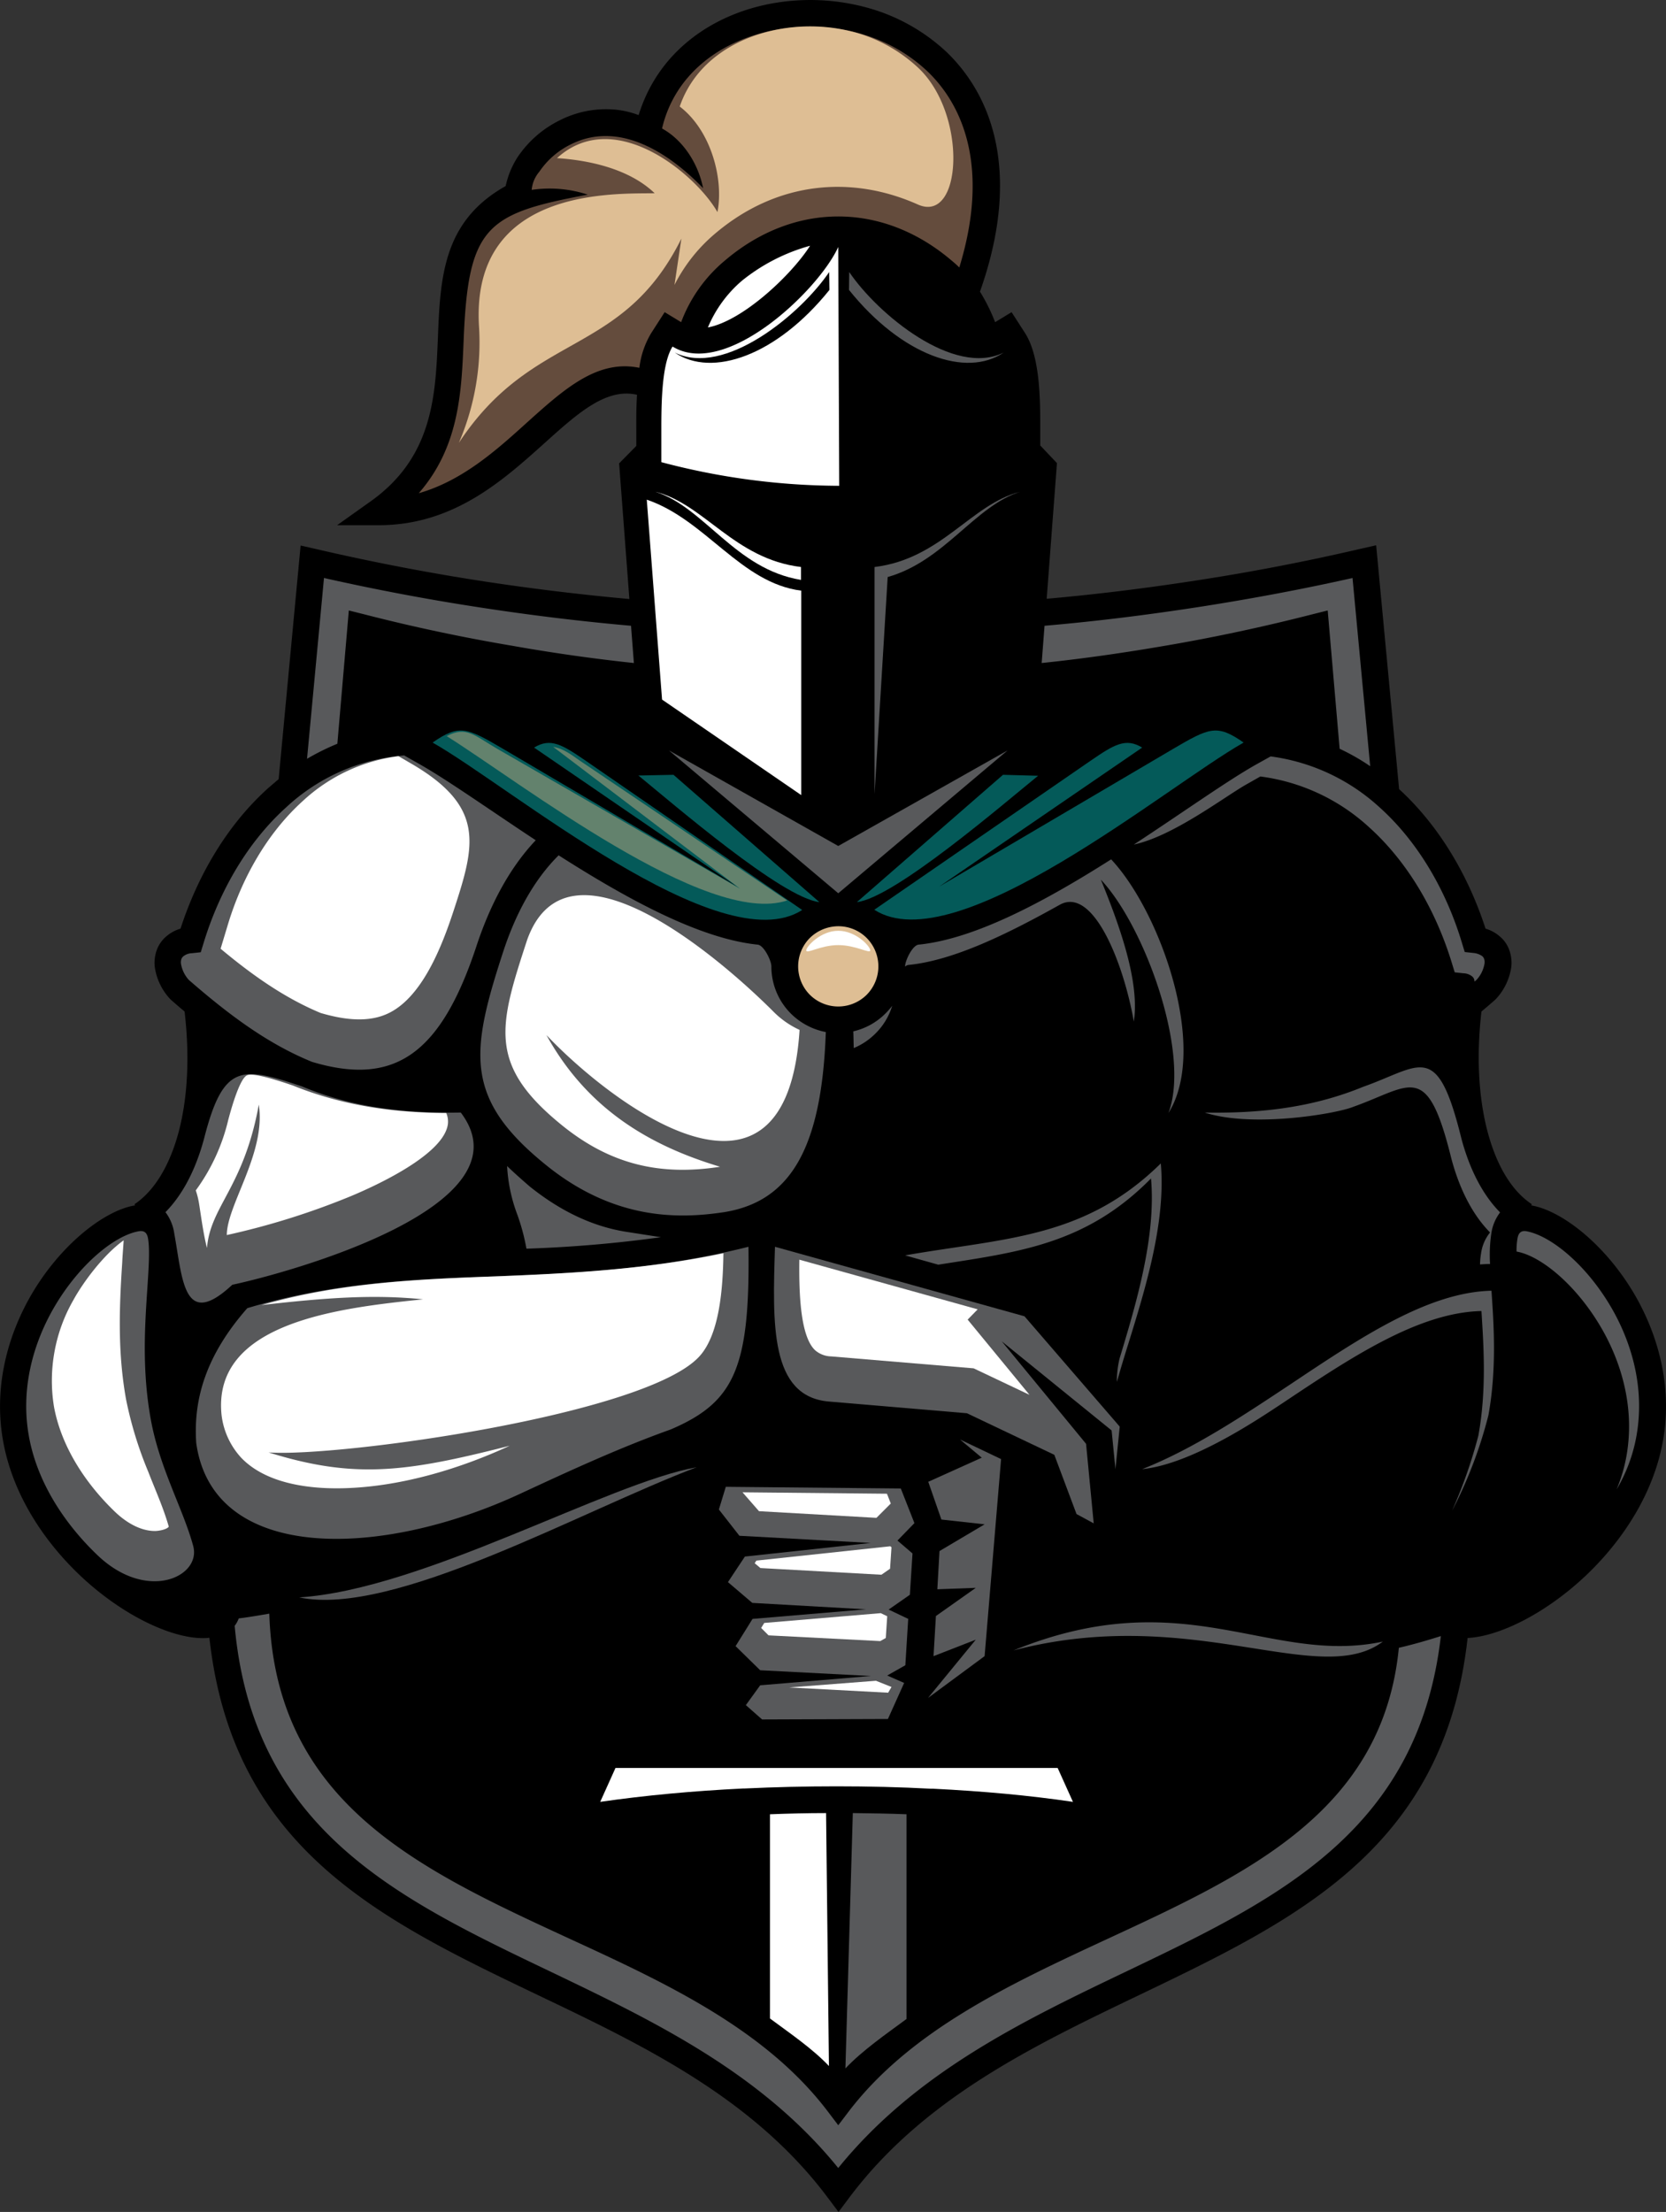 <svg xmlns="http://www.w3.org/2000/svg" width="363.114" height="481.917" viewBox="0 0 363.114 481.917">
  <rect x="0" y="0" width="363.114" height="481.917" fill="#333333" stroke="none"/>
  <g id="Layer_1" transform="translate(-139.403 -114.404)">
    <path id="Path_2251" data-name="Path 2251" d="M369.771,304.607l-2.238,29.557c11.24-.989,22.376-2.394,33.408-4.111q17.641-2.732,35.177-6.817l3.226-.729,5,53.13c8.638,7.91,15.039,18.681,18.838,30.39a8.32,8.32,0,0,1,3.07,1.665,7,7,0,0,1,2.134,3.07,8.239,8.239,0,0,1,.416,3.591,12.96,12.96,0,0,1-3.226,6.869l-.156.156-.156.156c-.989.885-1.977,1.717-2.966,2.55-1.145,9.783-.624,18.838,1.353,26.279,1.925,7.181,5.152,12.749,9.627,15.715l-.156.26h.1c7.025,1.249,16.912,9.263,23.157,20.659,4.735,8.69,7.493,19.41,5.464,30.7-2.082,11.5-8.794,21.648-16.652,29.141-8.638,8.222-18.838,13.374-25.915,13.738-5.1,45.949-37.415,61.4-71.6,77.8-23,11.032-46.938,22.48-63.173,44.128l-2.342,3.122-2.342-3.122c-16.236-21.7-40.173-33.148-63.173-44.128-34.241-16.392-66.556-31.847-71.6-77.848-7.077.781-18.681-4.527-28.308-13.686-7.858-7.493-14.57-17.589-16.652-29.141-2.029-11.292.729-22.012,5.464-30.7,6.245-11.4,16.132-19.41,23.157-20.659h.156l-.156-.26c4.423-2.966,7.7-8.534,9.627-15.715,1.977-7.441,2.446-16.5,1.3-26.279-.989-.833-1.977-1.665-2.966-2.55l-.156-.156-.156-.156a12.96,12.96,0,0,1-3.226-6.869,8.239,8.239,0,0,1,.416-3.591,7,7,0,0,1,2.134-3.07,8.319,8.319,0,0,1,3.07-1.665c3.851-11.865,10.355-22.792,19.2-30.7l2.186-1.873,4.787-50.893,3.226.729q17.8,4.137,35.7,6.921,16.158,2.5,32.732,4.007l-2.238-29.557,4.007-4.059h87.631Z" transform="translate(0 -89.305)" fill-rule="evenodd"/>
    <path id="Path_2252" data-name="Path 2252" d="M415.9,511.008a14.772,14.772,0,0,1-7.6-4.007h0a14.514,14.514,0,0,1-4.267-10.3c0-1.249-1.613-4.579-2.966-4.735-12.853-1.3-28.881-10.2-43.4-19.462-5.516,5.464-9.471,12.957-12.125,21.127-7.129,21.856-8.534,31.951,9.523,46.469,14.935,12.021,29.037,11.6,38.664,10.147C408.359,547.9,415.02,536.038,415.9,511.008Z" transform="translate(-96.506 -171.752)" fill="#58595b" fill-rule="evenodd"/>
    <path id="Path_2253" data-name="Path 2253" d="M415.216,518.542a19.362,19.362,0,0,1-5.776-4.059h0c-10.72-10.72-44.648-40.589-53.6-15.559-6.14,18.786-8.742,27.216,7.7,40.485,10.46,8.43,21.231,10.98,34.345,8.95-15.247-4.579-28.881-12.489-37.831-28.673C374.835,535.194,412.354,563.294,415.216,518.542Z" transform="translate(-101.541 -179.755)" fill="#fff" fill-rule="evenodd"/>
    <path id="Path_2254" data-name="Path 2254" d="M484.7,649.114c.729-2.55,1.561-5.36,2.5-8.326,3.643-11.76,8.222-26.487,7.077-39.288-16.7,16.444-34.085,16.236-55.732,20.034l7.233,2.029c17.537-2.758,32.211-4.423,46.365-18.786,1.145,12.8-3.33,27.58-6.869,39.288a21.7,21.7,0,0,0-.572,5.048ZM351.8,602.072a34.961,34.961,0,0,0,2.238,10.616,45.154,45.154,0,0,1,1.977,7.389,281.893,281.893,0,0,0,29.3-2.5l-7.7-1.2c-7.7-1.249-14.622-4.839-20.867-9.835C355.078,605.091,353.413,603.634,351.8,602.072Z" transform="translate(-101.871 -233.624)" fill="#58595b" fill-rule="evenodd"/>
    <path id="Path_2255" data-name="Path 2255" d="M307.8,537.741c-20.295,5.1-38.143,5.776-55.42,6.453-17.849.676-35.125,1.3-53.807,6.921-8.742,9.939-11.812,19.462-11.136,29.349,3.591,26.123,40.017,25.29,70.615,11.084,10.876-5.048,21.7-10.043,32.784-14,13.894-5.932,17.328-13.374,16.964-39.809Zm-46.365-88.568c-10.1-6.661-19.046-13.009-25.186-16.5l-3.487-1.977a42.641,42.641,0,0,0-25.707,11.292c-8.43,7.6-14.57,18.213-18.057,29.713l-.572,1.873-1.925.208a3.149,3.149,0,0,0-1.873.676,1.476,1.476,0,0,0-.416.572,2.223,2.223,0,0,0-.1,1.041,6.915,6.915,0,0,0,1.717,3.539c9.263,8.066,17.537,14.05,26.851,17.849,18.109,5.412,28.2-1.769,36.01-25.759,2.862-8.482,6.973-16.444,12.749-22.532ZM245.1,508.5c15.455,20.4-37.571,34.917-49.8,37.519-10.668,9.939-10.824-1.2-12.645-11.136a9.959,9.959,0,0,0-1.925-4.683c3.851-3.9,6.661-9.471,8.43-16.08,4.163-16.288,8.118-15.767,21.387-11.292,9.731,4.059,20.555,5.932,34.553,5.672ZM176.93,535.92c.416,2.394.156,6.3-.156,11.032-.52,7.806-1.2,17.745.781,28.516,1.925,10.564,7.077,19.514,9.211,27.424,1.873,6.713-10.043,12.385-20.867,2.029-7.077-6.765-13.113-15.767-14.935-25.915-1.769-9.835.676-19.254,4.839-26.9,5.412-9.887,13.53-16.756,19.1-17.745C176.149,534.15,176.722,534.723,176.93,535.92Z" transform="translate(-5.265 -151.704)" fill="#58595b" fill-rule="evenodd"/>
    <path id="Path_2256" data-name="Path 2256" d="M307.452,539.29c-16.6,3.487-32.627,4.371-49.748,5.048-17.433.624-33.98,1.405-50.893,6.245,14.05-1.613,24.406-2.342,35.177-1.249-18.057,1.873-46,4.944-43.92,25.186a16.619,16.619,0,0,0,4.319,9.367c5.724,5.932,15.819,6.921,23.573,6.557,11.813-.52,24.249-4.267,34.917-9.211-22.428,5.724-33.72,7.337-52.558,1.457,15.143,1.093,82.792-8.222,94.032-21.075,4.215-4.787,5-14.466,5.1-22.324ZM238.607,432.145,236.63,431a37.584,37.584,0,0,0-20.815,9.731c-7.91,7.129-13.426,17.068-16.444,27.216l-1.509,5c6.661,5.568,13.79,10.668,21.8,14,4.423,1.3,9.679,2.186,14.1.364,7.962-3.226,12.437-15.195,14.883-22.636,4.735-14.466,7.129-22.844-10.043-32.523ZM192.45,525.6a17.651,17.651,0,0,1,.729,2.966c.26,1.561.937,6.713,1.717,9.575.729-9.107,8.014-13.165,11.292-31.222,1.613,10.512-6.973,21.856-6.973,28.412a163.226,163.226,0,0,0,27.059-8.482c5.36-2.238,20.295-9.055,21.127-15.715a4.654,4.654,0,0,0-.364-2.394c-11.5-.052-22.636-1.613-33.408-5.984-1.873-.624-8.43-2.914-9.991-2.238-1.717.729-3.695,8.17-4.111,9.731A42.556,42.556,0,0,1,192.45,525.6ZM176.734,536.48c-4.527,3.226-9,9.419-10.928,12.957a35.284,35.284,0,0,0-4.267,23.261c1.613,8.794,6.921,16.808,13.322,22.948,2.29,2.186,5.412,4.163,8.69,4.163.676,0,2.5-.26,3.018-.937-1.145-4.059-2.966-8.066-4.475-11.969a83.658,83.658,0,0,1-4.839-15.767c-1.821-10.147-1.509-19.67-.833-29.87C176.474,539.966,176.63,538.2,176.734,536.48Z" transform="translate(-10.377 -151.848)" fill="#fff" fill-rule="evenodd"/>
    <path id="Path_2257" data-name="Path 2257" d="M463.8,636.4c-.52,16.756-1.145,32.627,11.76,33.72l30.078,2.55,19.046,9.055,4.839,12.905,3.747,2.029-1.665-17.328-18.369-22.324,23.937,19.41.833,8.43.937-9.263L518.18,651.543Z" transform="translate(-155.486 -250.363)" fill="#58595b" fill-rule="evenodd"/>
    <path id="Path_2258" data-name="Path 2258" d="M474.185,641.8c-.1,7.285.208,16.808,3.487,19.774a5.506,5.506,0,0,0,3.435,1.3l31.066,2.6,12.177,5.776-13.478-16.392,2.186-2.238Z" transform="translate(-160.562 -252.953)" fill="#fff" fill-rule="evenodd"/>
    <path id="Path_2259" data-name="Path 2259" d="M539.808,721.055l-11.656,5.256,2.862,8.222,9.419,1.041L530.6,741.4l-.468,8.326,8.378-.312-8.69,6.14-.52,8.742,9.211-3.591L528.1,773.4l12.333-9.107,3.591-42.931-8.95-4.267Z" transform="translate(-186.429 -289.069)" fill="#58595b" fill-rule="evenodd"/>
    <path id="Path_2260" data-name="Path 2260" d="M449.919,787.584l27.424-.1,3.539-7.858-3.695-1.613,3.955-2.238.624-10.1-4.267-2.03,4.631-3.226.572-9-3.278-2.81,3.695-3.8-2.966-7.545-38.143-.364-1.509,4.944,4.475,5.724,28.621,1.561-27.424,2.966-3.695,5.568,5.308,4.527,24.77,1.405-24.718,2.082-3.695,5.932,5.36,5.256,24.145,1.249-24.145,2.03-3.122,4.319Z" transform="translate(-144.414 -298.565)" fill="#58595b" fill-rule="evenodd"/>
    <path id="Path_2261" data-name="Path 2261" d="M460.6,781.715l21.543,1.145.729-1.249-3.382-1.353-18.89,1.457Zm19.826-10.1,1.2-.677.312-4.735-1.405-.677-25.394,2.134-.676,1.093,1.613,1.613,24.354,1.249Zm.26-14.466,1.873-1.3.312-4.683-.26-.208-29.193,3.122-.364.572L454.3,755.7l26.383,1.457Zm-1.093-12.385,3.122-3.122-.833-2.134L450.4,739.2l3.591,4.111Z" transform="translate(-149.162 -299.668)" fill="#fff" fill-rule="evenodd"/>
    <path id="Path_2262" data-name="Path 2262" d="M643.546,534.55c-1.2-.208-1.769.364-1.977,1.561a14.978,14.978,0,0,0-.208,2.862h0c5.568.989,13.686,7.858,19.1,17.745,4.163,7.65,6.609,17.068,4.839,26.9a34.869,34.869,0,0,1-2.133,7.181,34.811,34.811,0,0,0,4.319-11.6c1.769-9.835-.676-19.254-4.839-26.9-5.412-9.887-13.53-16.7-19.1-17.745ZM531.717,625.876c37.363-15.195,55.836,3.33,80.5-1.925-13.842,10.407-41.63-8.274-80.5,1.925ZM587.761,431.1l-3.174,1.769c-6.453,3.643-15.975,10.46-26.643,17.433,8.534-1.821,19.618-10.3,24.458-13.061l3.122-1.769a43.224,43.224,0,0,1,23.729,11.084c8.43,7.6,14.57,18.213,18.057,29.713l.572,1.873,1.925.208a3.148,3.148,0,0,1,1.873.676,1.476,1.476,0,0,1,.416.572,1.87,1.87,0,0,1,.1.572l.468-.416a6.915,6.915,0,0,0,1.717-3.539,2.224,2.224,0,0,0-.1-1.041,1.476,1.476,0,0,0-.416-.572,3.93,3.93,0,0,0-1.873-.676l-1.925-.208-.572-1.873c-3.434-11.5-9.627-22.168-18.057-29.713A43.555,43.555,0,0,0,587.761,431.1ZM553,453.528c10.772,11.448,21.283,41.266,12.489,55.264,4.892-13.009-5.2-40.745-14.727-50.841,3.9,9.575,8.534,22.116,7.181,30.91-2.186-12.541-8.794-29.505-16.132-25.446-11.552,6.453-23.157,12.125-32.94,13.113a1.339,1.339,0,0,0-.781.364v-.052c0-1.249,1.613-4.631,2.966-4.735,12.437-1.249,27.84-9.627,41.942-18.577Zm-47.718,31.9a15.169,15.169,0,0,1-1.457,1.665h0A14.482,14.482,0,0,1,496.8,491c.052,1.249.052,2.5.1,3.643a14.576,14.576,0,0,0,4.735-3.174h0a14.278,14.278,0,0,0,3.643-6.036ZM633.4,541.784c.729-.052,1.457-.1,2.186-.1a32.136,32.136,0,0,1,.26-6.557,9.959,9.959,0,0,1,1.925-4.683c-3.851-3.9-6.661-9.471-8.43-16.08-5.308-21.544-8.742-15.767-21.387-11.292-9.783,4.007-20.607,5.88-34.553,5.62,10.407,3.382,28.725.26,32.367-1.249,12.645-4.475,16.08-10.251,21.387,11.292,1.769,6.609,4.579,12.177,8.43,16.08a9.271,9.271,0,0,0-1.977,4.683,15.6,15.6,0,0,0-.208,2.29Zm1.821,32.888c1.821-9.991,1.2-19.618.677-27.112v-.052c-13.738.312-28.412,10.1-43.451,20.139-10.668,7.077-21.491,14.31-32.68,18.733,10.98-1.093,25.811-11.24,30.494-14.31,15.039-10.043,29.713-19.826,43.451-20.138v.052c.468,7.493,1.145,17.12-.677,27.112a106.412,106.412,0,0,1-5.724,16.34A96.236,96.236,0,0,0,635.22,574.671Z" transform="translate(-171.417 -151.896)" fill="#58595b" fill-rule="evenodd"/>
    <path id="Path_2263" data-name="Path 2263" d="M421.97,859.075h.312c6.609-.312,13.322-.468,20.034-.468,6.869,0,13.79.156,20.555.52h.52c10.616.52,20.971,1.457,30.442,2.862L490.5,854.6H394.13l-3.33,7.389C400.531,860.584,411.095,859.6,421.97,859.075Z" transform="translate(-120.576 -355.017)" fill="#fff" fill-rule="evenodd"/>
    <path id="Path_2264" data-name="Path 2264" d="M493.5,929.128c3.747-3.955,8.95-7.545,13.322-10.772v-44.6c-3.9-.156-7.806-.208-11.708-.26Z" transform="translate(-169.834 -364.082)" fill="#58595b" fill-rule="evenodd"/>
    <path id="Path_2265" data-name="Path 2265" d="M461.9,918.252c4.215,3.122,9.263,6.557,12.853,10.355l-.624-55.108c-4.111,0-8.17.1-12.229.26Z" transform="translate(-154.678 -364.082)" fill="#fff" fill-rule="evenodd"/>
    <path id="Path_2266" data-name="Path 2266" d="M487.529,719.392c-.052-4.892-18.786-5.308-18.629.156Z" transform="translate(-158.034 -288.343)" fill-rule="evenodd"/>
    <path id="Path_2267" data-name="Path 2267" d="M414.211,366.807l-.624,8.118c9-.937,18.057-2.238,27.112-3.8,10.668-1.821,21.335-4.111,31.9-6.817l3.33-.833,2.6,30.13a46.8,46.8,0,0,1,6.661,3.8L481.339,356.4c-10.668,2.394-21.491,4.423-32.367,6.14-11.656,1.821-23.209,3.278-34.761,4.267Zm77.224,222.668C487.948,625.069,458.6,638.7,427.9,652.909c-21.075,9.783-42.775,19.826-56.357,37.571l-2.29,3.018-2.29-3.018c-13.634-17.953-35.437-28.048-56.617-37.779-32.575-15.039-63.8-29.505-65.1-70.667-1.821.312-3.643.625-5.464.885l-1.2.156a6.071,6.071,0,0,1-.885,1.613c4.007,44.284,35.333,59.323,68.533,75.194,22.584,10.824,46.053,22.012,63.017,42.931,16.964-20.919,40.381-32.107,63.017-42.931,32.628-15.611,63.434-30.39,68.325-72.957-2.966.937-5.984,1.821-9.159,2.55ZM324.707,374.925l-.624-8.118c-11.292-.989-22.688-2.394-34.032-4.163-11.084-1.717-22.012-3.8-32.888-6.245l-3.695,39.392a52.031,52.031,0,0,1,6.609-3.278l2.5-29.037,3.33.833c10.72,2.758,21.544,5.048,32.367,6.869C307.066,372.74,315.912,373.989,324.707,374.925Z" transform="translate(-47.146 -116.068)" fill="#58595b" fill-rule="evenodd"/>
    <path id="Path_2268" data-name="Path 2268" d="M443.968,387.97V343.426c-13.217-1.665-20.815-15.455-33.668-19.826l3.33,43.555Z" transform="translate(-129.929 -100.336)" fill="#fff"/>
    <path id="Path_2269" data-name="Path 2269" d="M404.9,457.644l-31.795-27.736-7.65.156c7.65,6.245,31.275,26.643,39.444,27.58Zm-3.747,1.717c-17.849,11.5-63.642-26.9-80.554-36.478,5.828-4.059,7.441-3.278,15.507,1.457l50.841,29.922-44.232-30.286c3.591-2.186,6.088-.676,11.24,2.862l47.2,32.523Zm96.217-36.478c-5.828-4.059-7.441-3.278-15.507,1.457l-50.841,29.922,44.232-30.286c-3.591-2.186-6.088-.676-11.24,2.862l-47.146,32.471c17.849,11.5,63.59-26.851,80.5-36.426Zm-44.8,7.233c-7.7,6.245-31.327,26.591-39.5,27.528l31.847-27.736Z" transform="translate(-86.907 -146.697)" fill="#045a59"/>
    <path id="Path_2270" data-name="Path 2270" d="M400.705,457.527l-45.169-30.442c-1.873-1.3-3.591-2.654-5.828-3.018l40.745,30.91-52.766-30.39c-5.308-3.07-6.869-5.1-11.188-2.862C342.684,431.873,383.221,463.407,400.705,457.527Z" transform="translate(-89.736 -146.944)" fill="#63826d" fill-rule="evenodd"/>
    <path id="Path_2271" data-name="Path 2271" d="M419.6,428.6l36.895,31.118L493.389,428.6l-36.895,20.815Z" transform="translate(-134.39 -150.697)" fill="#58595b"/>
    <path id="Path_2272" data-name="Path 2272" d="M424.015,184.6l3.591-2.186,2.914,4.527c3.539,5.464,3.33,15.871,3.33,22.376v10.1l-4.111,1.093a157.28,157.28,0,0,1-39.7,5.308h-.416a157.28,157.28,0,0,1-39.7-5.308l-4.111-1.093v-10.1c0-2.55-.052-5.672.156-8.9-6.713-1.561-12.905,4.007-20.086,10.46-9.263,8.326-19.982,17.953-36.218,17.953H280.6l7.389-5.256c13.478-9.627,14.05-22.949,14.57-35.333.52-13.27,1.041-25.6,14.779-33.3a19,19,0,0,1,2.6-6.3,23.616,23.616,0,0,1,9.055-7.962,22.312,22.312,0,0,1,12.177-2.394,19.526,19.526,0,0,1,5.152,1.2c4.267-13.894,16.184-22.116,29.505-24.406a46.846,46.846,0,0,1,20.086.937,41.19,41.19,0,0,1,17.693,9.887c10.668,10.407,15.715,27.684,7.129,51.985h-.052A40.348,40.348,0,0,1,424.015,184.6Z" transform="translate(-67.722 0)" fill-rule="evenodd"/>
    <path id="Path_2273" data-name="Path 2273" d="M445.643,339.5c-14.362-2.342-21.075-15.871-31.743-19.2,10.668,2.654,17.172,14.623,31.743,16.392Z" transform="translate(-131.656 -98.753)" fill="#fff"/>
    <path id="Path_2274" data-name="Path 2274" d="M505.7,386.179l2.862-47.3C521,335.339,527.5,323.422,537.443,320.3c-10.668,2.654-17.172,14.623-31.743,16.392Z" transform="translate(-175.685 -98.753)" fill="#58595b"/>
    <path id="Path_2275" data-name="Path 2275" d="M362.883,199.9a19.007,19.007,0,0,1,2.6-7.6l2.914-4.527,3.591,2.186a32.151,32.151,0,0,1,9.471-13.374c15.039-12.853,34.449-12.905,49.54,0a21.443,21.443,0,0,1,1.613,1.457c6.14-19.982,1.925-34.085-6.765-42.567a35.039,35.039,0,0,0-15.143-8.482,40.94,40.94,0,0,0-17.589-.833c-12.229,2.134-22.48,9.575-25.29,21.6,4.475,2.446,7.858,7.493,8.95,13.009-6.3-6.557-17.641-15.195-28.881-9.523a17.618,17.618,0,0,0-6.817,5.932,7.013,7.013,0,0,0-1.665,3.955,26.64,26.64,0,0,1,12.229,1.041c-22.168,4.111-26.071,6.921-27.059,31.691-.468,11.292-.937,23.209-9.783,33.356,9.471-2.706,16.86-9.315,23.417-15.247C346.543,204.478,353.724,198.026,362.883,199.9Z" transform="translate(-84.125 -5.36)" fill="#644c3d" fill-rule="evenodd"/>
    <path id="Path_2276" data-name="Path 2276" d="M380.1,171.679l-1.509,10.1a35.635,35.635,0,0,1,8.794-11.136c13.27-11.292,29.505-12.957,44.232-6.4,9.731,4.371,10.928-19.774,0-29.869a33.214,33.214,0,0,0-13.738-7.65,37.522,37.522,0,0,0-16.132-.729c-9.887,1.717-18.733,7.337-22.012,16.912,6.817,5.2,9.627,15.767,8.222,23-4.527-8.014-22.324-23.261-34.969-11.76,6.453.416,15.559,2.134,21.283,7.65-8.534.156-39.965-1.4-38.3,28.777a55.368,55.368,0,0,1-4.371,25.6C347.784,191.61,367.142,197.7,380.1,171.679Z" transform="translate(-92.182 -5.292)" fill="#debe94" fill-rule="evenodd"/>
    <path id="Path_2277" data-name="Path 2277" d="M416.4,264.686a152.536,152.536,0,0,0,38.768,5.152l-.208-52.037c-4.267,9.419-24.51,28.777-36.114,21.7-2.55,4.007-2.446,13.686-2.446,19.358Z" transform="translate(-132.854 -49.592)" fill="#fff"/>
    <path id="Path_2278" data-name="Path 2278" d="M435.9,235.1c7.65-1.457,18.213-11.448,22.272-17.8a40.944,40.944,0,0,0-14.831,7.6A27.082,27.082,0,0,0,435.9,235.1Z" transform="translate(-142.207 -49.352)" fill="#fff" fill-rule="evenodd"/>
    <path id="Path_2279" data-name="Path 2279" d="M455.668,228.3c-6.192,9.159-22.844,22.949-33.668,17.537,8.118,5.568,22.22.676,33.72-13.634Z" transform="translate(-135.541 -54.628)"/>
    <path id="Path_2280" data-name="Path 2280" d="M495.052,228.3c6.193,9.159,22.844,22.949,33.668,17.537C520.6,251.4,506.5,246.513,495,232.2Z" transform="translate(-170.553 -54.628)" fill="#58595b"/>
    <path id="Path_2281" data-name="Path 2281" d="M488.635,504.75a8.726,8.726,0,0,0-6.192-2.55,8.913,8.913,0,0,0-6.192,2.55h0a8.794,8.794,0,0,0,0,12.385h0a8.794,8.794,0,0,0,12.385,0h0a8.794,8.794,0,0,0,0-12.385Z" transform="translate(-160.337 -185.997)" fill="#debe94"/>
    <path id="Path_2282" data-name="Path 2282" d="M484.073,504.1c-3.851,0-6.973,3.435-6.973,4.267,0,.885,3.122-1.145,6.973-1.145s6.973,1.977,6.973,1.145C491.046,507.482,487.924,504.1,484.073,504.1Z" transform="translate(-161.968 -186.908)" fill="#fff"/>
    <path id="Path_2283" data-name="Path 2283" d="M351.342,728.7c-19.306,3.435-59.635,26.643-86.642,28.36C285.255,761.38,325.9,738.327,351.342,728.7Z" transform="translate(-60.096 -294.632)" fill="#58595b" fill-rule="evenodd"/>
  </g>
</svg>
